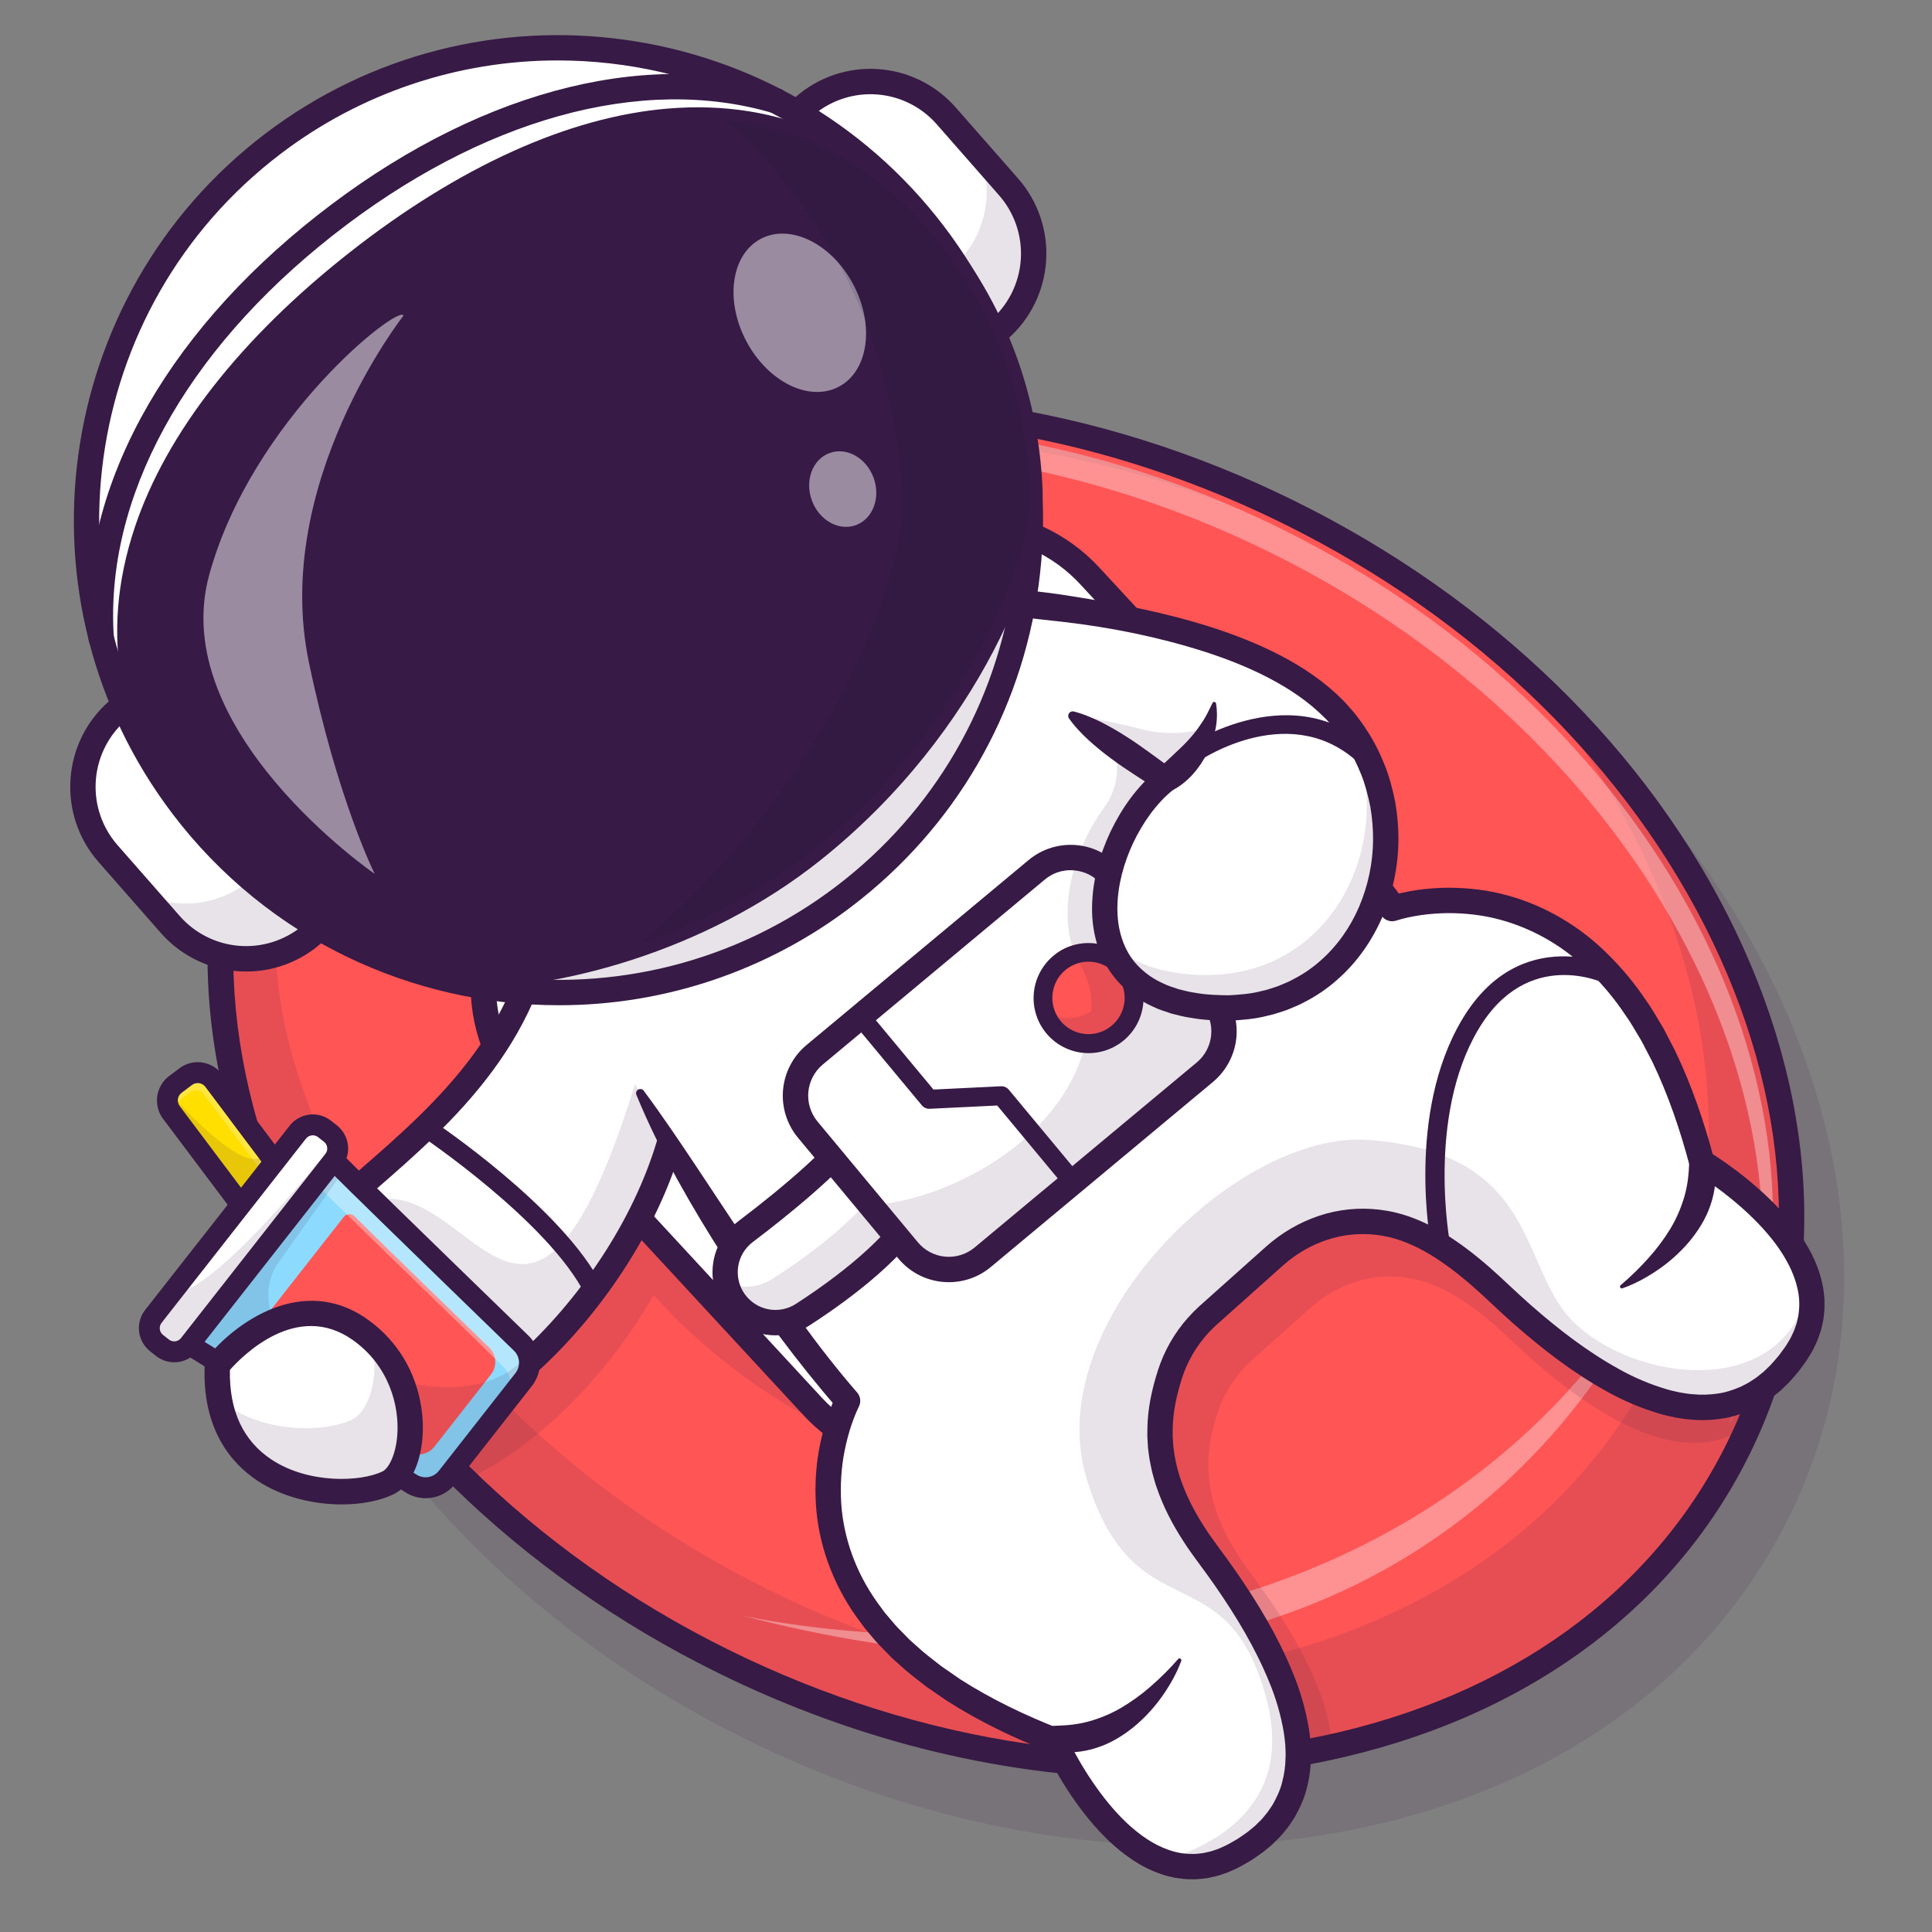 <svg width="120" height="120" viewBox="0 0 120 120" fill="none" xmlns="http://www.w3.org/2000/svg">
<rect x="0" y="0" width="120" height="120" fill="#808080" stroke="none"/>
<g opacity="0.35">
<path opacity="0.35" d="M82.599 34.273C70.183 28.146 56.626 26.183 44.426 28.743C32.109 31.329 22.641 38.207 17.767 48.112C7.761 68.444 20.564 95.318 46.307 108.019C47.488 108.601 48.678 109.146 49.878 109.653C61.29 114.48 73.441 115.866 84.481 113.549C96.798 110.963 106.266 104.085 111.143 94.18C121.145 73.849 108.343 46.975 82.599 34.273Z" fill="#371A45"/>
</g>
<path d="M110.73 81.598C110.3 83.974 109.6 86.292 108.644 88.509C108.436 88.992 108.215 89.471 107.981 89.945C103.202 99.656 93.924 106.02 82.736 108.496C78.694 109.391 74.403 109.777 69.986 109.633C61.808 109.363 53.193 107.269 44.915 103.181C38.77 100.149 33.379 96.301 28.883 91.929C25.378 88.523 22.417 84.797 20.066 80.892C13.104 69.324 11.498 56.177 16.976 45.046C26.675 25.337 54.911 19.409 80.04 31.809C101.752 42.522 114.042 63.406 110.73 81.598Z" fill="#FF5555"/>
<g opacity="0.35">
<path opacity="0.35" d="M94.795 41.858C105.759 54.841 109.454 71.191 102.85 84.612C98.729 92.986 91.261 98.871 82.108 101.92C72.201 105.22 61.438 104.567 51.788 100.58C50.46 100.031 49.139 99.433 47.825 98.786C32.848 91.398 22.355 79.166 18.375 66.317C16.412 59.981 16.653 53.117 19.411 47.087C19.53 46.826 19.654 46.566 19.781 46.307C24.315 37.096 33.18 30.683 44.743 28.257C54.947 26.115 66.166 27.295 76.8 31.563C76.565 31.46 76.332 31.353 76.096 31.253C65.143 26.624 53.505 25.285 42.954 27.5C31.391 29.927 22.526 36.338 17.992 45.55C17.966 45.599 17.942 45.654 17.918 45.706C18.428 43.967 19.086 42.275 19.886 40.649C20.089 40.236 20.304 39.83 20.525 39.428C19.148 41.172 17.959 43.056 16.977 45.049C9.795 59.644 14.793 77.704 28.074 91.128L28.108 91.161C28.455 91.512 28.808 91.859 29.166 92.203L29.187 92.224C29.92 92.926 30.676 93.615 31.456 94.289L31.5 94.327C31.707 94.507 31.912 94.69 32.124 94.863C32.337 95.036 32.542 95.208 32.75 95.377C33.103 95.665 33.461 95.951 33.822 96.233C33.856 96.26 33.889 96.287 33.92 96.313C34.712 96.928 35.523 97.528 36.354 98.111C36.431 98.166 36.509 98.22 36.587 98.273C36.917 98.502 37.248 98.729 37.582 98.952C37.693 99.026 37.804 99.099 37.916 99.175C38.28 99.414 38.647 99.65 39.016 99.883C39.071 99.918 39.125 99.953 39.18 99.988C39.606 100.255 40.037 100.518 40.473 100.776C40.571 100.834 40.67 100.89 40.768 100.947C41.102 101.144 41.438 101.338 41.777 101.528C41.918 101.607 42.06 101.686 42.202 101.764C42.518 101.939 42.835 102.111 43.155 102.281C43.291 102.352 43.425 102.425 43.561 102.496C44.009 102.73 44.461 102.96 44.915 103.185C45.304 103.378 45.694 103.565 46.084 103.748C46.212 103.808 46.34 103.864 46.467 103.923C46.73 104.044 46.992 104.166 47.254 104.283C47.414 104.354 47.574 104.422 47.734 104.491C47.965 104.593 48.197 104.695 48.429 104.793C48.6 104.864 48.77 104.933 48.941 105.003C49.164 105.095 49.384 105.188 49.608 105.276C49.786 105.347 49.964 105.415 50.142 105.484C50.358 105.568 50.572 105.653 50.788 105.734C50.971 105.803 51.156 105.869 51.34 105.936C51.55 106.013 51.76 106.091 51.971 106.166C52.158 106.232 52.345 106.295 52.533 106.359C52.74 106.431 52.947 106.503 53.154 106.572C53.344 106.635 53.534 106.695 53.724 106.756C53.929 106.822 54.134 106.889 54.34 106.953C54.532 107.012 54.724 107.069 54.917 107.127C55.119 107.187 55.322 107.249 55.524 107.307C55.726 107.366 55.918 107.418 56.111 107.472C56.304 107.526 56.51 107.584 56.709 107.637C56.908 107.69 57.103 107.74 57.303 107.791C57.504 107.842 57.697 107.893 57.894 107.939C58.09 107.985 58.293 108.037 58.493 108.082C58.693 108.126 58.883 108.174 59.078 108.218C59.273 108.262 59.481 108.306 59.682 108.35C59.874 108.391 60.066 108.433 60.259 108.472C60.463 108.514 60.667 108.553 60.871 108.593C61.06 108.629 61.249 108.666 61.438 108.701C61.644 108.739 61.849 108.775 62.055 108.81C62.242 108.843 62.429 108.875 62.616 108.906C62.824 108.94 63.032 108.971 63.239 109.004C63.422 109.032 63.605 109.06 63.788 109.086C63.999 109.117 64.21 109.145 64.421 109.172C64.6 109.196 64.779 109.221 64.958 109.241C65.171 109.267 65.384 109.29 65.598 109.315C65.774 109.335 65.95 109.354 66.125 109.372C66.341 109.394 66.556 109.415 66.771 109.433C66.943 109.448 67.116 109.464 67.286 109.478C67.504 109.496 67.721 109.512 67.938 109.527C68.106 109.539 68.275 109.55 68.442 109.56C68.662 109.574 68.881 109.586 69.1 109.596C69.264 109.604 69.429 109.612 69.592 109.618C69.814 109.627 70.036 109.635 70.257 109.641C70.417 109.645 70.576 109.649 70.736 109.652C70.96 109.656 71.184 109.659 71.408 109.661C71.563 109.661 71.718 109.661 71.873 109.661C72.1 109.661 72.328 109.659 72.555 109.656C72.702 109.656 72.85 109.651 73 109.647C73.231 109.643 73.463 109.636 73.693 109.628C73.836 109.623 73.978 109.617 74.121 109.611C74.356 109.601 74.59 109.589 74.823 109.576C74.96 109.568 75.097 109.559 75.234 109.55C75.472 109.535 75.71 109.519 75.947 109.501C76.076 109.491 76.206 109.48 76.337 109.469C76.578 109.448 76.819 109.426 77.061 109.402C77.184 109.389 77.307 109.376 77.431 109.363C77.677 109.336 77.923 109.309 78.165 109.279C78.282 109.264 78.398 109.249 78.513 109.234C78.764 109.201 79.013 109.167 79.261 109.132C79.37 109.116 79.478 109.099 79.585 109.083C79.84 109.044 80.094 109.004 80.347 108.961C80.446 108.945 80.546 108.927 80.646 108.909C80.905 108.864 81.163 108.817 81.421 108.768C81.513 108.751 81.605 108.732 81.696 108.714C81.96 108.661 82.224 108.608 82.487 108.551C82.567 108.534 82.648 108.516 82.729 108.497C83 108.437 83.27 108.376 83.539 108.312L83.749 108.26C84.027 108.192 84.305 108.122 84.581 108.049L84.753 108.002C85.04 107.924 85.326 107.845 85.611 107.763L85.738 107.725C86.033 107.637 86.332 107.548 86.626 107.455L86.708 107.428C87.016 107.329 87.323 107.228 87.629 107.123L87.655 107.114C96.618 104.026 103.922 98.195 107.981 89.948C115.528 74.609 109.626 55.446 94.795 41.858Z" fill="#371A45"/>
</g>
<path d="M71.753 110.461C62.719 110.461 53.358 108.227 44.568 103.891C32.257 97.817 22.53 88.337 17.176 77.199C11.791 65.995 11.469 54.454 16.27 44.699C21.071 34.944 30.407 28.168 42.56 25.617C54.643 23.081 68.078 25.029 80.389 31.103C92.7 37.177 102.427 46.656 107.782 57.795C113.166 68.998 113.488 80.54 108.687 90.294L107.981 89.946L108.687 90.294C103.887 100.046 94.55 106.826 82.397 109.376C78.896 110.104 75.329 110.467 71.753 110.461V110.461ZM53.208 26.109C49.74 26.102 46.281 26.454 42.886 27.159C31.216 29.609 22.266 36.086 17.684 45.395C8.19 64.684 20.565 90.29 45.266 102.477C57.263 108.396 70.335 110.298 82.075 107.834C93.745 105.384 102.695 98.908 107.277 89.598C111.859 80.289 111.535 69.236 106.365 58.478C101.164 47.656 91.692 38.436 79.695 32.517C71.121 28.288 61.998 26.109 53.206 26.109H53.208Z" fill="#371A45"/>
<g opacity="0.6">
<path opacity="0.6" d="M17.363 47.042C21.897 37.831 30.762 31.419 42.325 28.991C52.876 26.775 64.514 28.114 75.467 32.745C76.623 33.234 77.771 33.759 78.911 34.321C102.461 45.94 114.737 69.813 107.354 88.618C116.016 69.602 103.718 44.756 79.54 32.828C78.402 32.266 77.254 31.74 76.097 31.252C65.144 26.622 53.506 25.284 42.955 27.499C31.391 29.925 22.526 36.336 17.992 45.549C17.617 46.312 17.28 47.086 16.973 47.868C17.099 47.592 17.229 47.316 17.363 47.042Z" fill="#FEFEFE"/>
</g>
<g opacity="0.6">
<path opacity="0.6" d="M102.667 79.392C102.667 79.392 90.377 111.903 46.057 100.337C46.057 100.337 84.291 109.194 102.667 79.392Z" fill="#FEFEFE"/>
</g>
<g opacity="0.35">
<path opacity="0.35" d="M105.164 76.007C101.25 61.034 92.394 61.065 89.165 61.619C86.361 55.931 81.442 50.706 74.927 47.04L66.851 38.312C63.388 34.569 57.55 34.342 53.809 37.81L47.554 43.606C42.069 45.443 37.593 48.975 35.123 53.999C34.678 54.904 34.304 55.843 34.007 56.806C34.007 56.809 34.007 56.812 34.007 56.815C32.877 58.887 32.58 61.313 33.175 63.597V63.601C33.219 64.553 33.325 65.501 33.491 66.439C30.123 73.081 23.558 76.962 20.068 80.891C22.42 84.796 25.381 88.522 28.886 91.928C33.17 90.018 37.646 85.589 40.603 80.43C41.136 81.029 41.696 81.614 42.283 82.184C44.989 84.812 48.228 87.125 51.925 88.947C53.581 89.766 55.293 90.467 57.048 91.043C56.07 94.635 55.616 102.844 69.199 108.122C69.436 108.639 69.698 109.143 69.986 109.633C74.403 109.781 78.693 109.391 82.736 108.496C82.54 104.806 79.85 100.61 77.687 97.731C76.109 95.631 75.336 93.783 75.121 92.036C74.936 90.539 75.165 89.116 75.649 87.676C76.066 86.443 76.796 85.34 77.768 84.475L81.432 81.204C82.841 79.947 84.672 79.224 86.561 79.283C87.758 79.325 88.907 79.657 90.135 80.345C91.282 80.989 92.5 81.945 93.887 83.263C97.671 86.858 104.086 91.882 108.645 88.505L110.73 81.594C109.223 78.389 105.164 76.007 105.164 76.007Z" fill="#371A45"/>
</g>
<path d="M84.862 69.423L64.927 87.904C60.78 91.746 54.305 91.5 50.464 87.347L32.743 68.184C28.903 64.032 29.152 57.549 33.3 53.703L53.235 35.222C57.382 31.377 63.857 31.627 67.698 35.779L85.419 54.942C89.258 59.097 89.009 65.578 84.862 69.423Z" fill="white"/>
<path d="M57.977 91.414C56.458 91.417 54.955 91.105 53.562 90.497C52.17 89.889 50.918 88.999 49.887 87.882L32.166 68.719C31.182 67.656 30.418 66.409 29.916 65.05C29.414 63.691 29.184 62.246 29.24 60.798C29.295 59.35 29.635 57.928 30.24 56.611C30.845 55.295 31.703 54.111 32.765 53.126L52.7 34.644C53.762 33.66 55.007 32.894 56.365 32.392C57.722 31.889 59.165 31.659 60.611 31.714C62.057 31.77 63.479 32.111 64.793 32.716C66.108 33.322 67.291 34.181 68.274 35.244L85.995 54.407C90.124 58.872 89.855 65.867 85.396 70L65.459 88.482C63.425 90.371 60.752 91.419 57.977 91.414V91.414ZM60.179 33.282C57.801 33.278 55.51 34.178 53.77 35.8L33.834 54.282C32.924 55.126 32.188 56.141 31.67 57.269C31.151 58.398 30.86 59.617 30.812 60.858C30.764 62.1 30.961 63.338 31.392 64.503C31.822 65.668 32.478 66.737 33.321 67.648L51.042 86.811C54.58 90.638 60.569 90.869 64.391 87.325L84.327 68.844C88.148 65.3 88.379 59.304 84.84 55.478L67.119 36.315C66.278 35.4 65.265 34.662 64.138 34.143C63.01 33.623 61.791 33.333 60.551 33.288C60.426 33.285 60.303 33.282 60.179 33.282Z" fill="#371A45"/>
<path d="M33.982 55.318C32.886 72.091 12.513 75.367 16.768 84.818C22.554 97.667 41.483 80.772 42.379 66.657" fill="white"/>
<g opacity="0.35">
<path opacity="0.35" d="M42.379 66.656C41.497 80.552 23.145 97.14 17.051 85.4C19.437 87.39 19.006 76.69 22.226 74.954C29.282 71.146 32.887 91.109 40.395 64.101L33.977 55.429C33.981 55.391 33.983 55.356 33.985 55.318L42.379 66.656Z" fill="#371A45"/>
</g>
<path d="M23.101 90.173C20 90.173 17.532 88.43 16.052 85.142C13.781 80.1 17.686 76.709 22.206 72.779C27.099 68.528 32.645 63.711 33.197 55.265C33.203 55.161 33.229 55.059 33.275 54.965C33.32 54.872 33.383 54.788 33.461 54.719C33.539 54.65 33.63 54.597 33.728 54.563C33.827 54.529 33.931 54.515 34.035 54.522C34.138 54.529 34.24 54.556 34.333 54.603C34.426 54.649 34.509 54.713 34.578 54.792C34.646 54.87 34.698 54.962 34.73 55.061C34.763 55.16 34.776 55.264 34.768 55.368C34.174 64.472 28.11 69.739 23.238 73.972C18.422 78.155 15.781 80.706 17.486 84.494C18.935 87.711 21.284 89.048 24.466 88.468C27.943 87.834 32.069 84.913 35.502 80.652C39.09 76.201 41.31 71.081 41.594 66.607C41.611 66.402 41.708 66.211 41.864 66.077C42.02 65.942 42.222 65.874 42.427 65.887C42.633 65.9 42.825 65.993 42.963 66.146C43.1 66.299 43.173 66.5 43.164 66.706C42.861 71.498 40.515 76.941 36.727 81.641C33.063 86.186 28.585 89.318 24.748 90.017C24.205 90.119 23.654 90.171 23.101 90.173V90.173Z" fill="#371A45"/>
<path d="M23.481 82.768L22.841 83.25C22.715 83.345 22.555 83.386 22.399 83.363C22.242 83.341 22.101 83.258 22.005 83.131L11.163 68.711C11.068 68.584 11.028 68.425 11.05 68.268C11.072 68.111 11.155 67.969 11.282 67.874L11.921 67.392C12.048 67.297 12.207 67.256 12.364 67.278C12.521 67.3 12.662 67.383 12.758 67.51L23.598 81.929C23.694 82.056 23.735 82.216 23.713 82.373C23.691 82.53 23.608 82.672 23.481 82.768V82.768Z" fill="#FFDF00"/>
<path d="M12.28 67.269C12.373 67.269 12.464 67.29 12.547 67.332C12.63 67.373 12.703 67.434 12.758 67.508L23.597 81.929C23.692 82.056 23.733 82.215 23.711 82.372C23.689 82.529 23.605 82.671 23.479 82.766L22.839 83.248C22.712 83.343 22.553 83.383 22.397 83.361C22.24 83.339 22.099 83.255 22.003 83.129L11.163 68.711C11.068 68.584 11.027 68.424 11.049 68.268C11.072 68.111 11.155 67.969 11.281 67.874L11.921 67.392C12.024 67.313 12.15 67.271 12.28 67.271L12.28 67.269ZM12.28 65.974C11.869 65.973 11.469 66.107 11.142 66.356L10.502 66.837C10.101 67.14 9.837 67.59 9.767 68.087C9.697 68.585 9.826 69.09 10.128 69.492L20.968 83.913C21.145 84.148 21.374 84.338 21.636 84.469C21.899 84.6 22.188 84.669 22.482 84.669C22.892 84.67 23.292 84.537 23.62 84.289L24.259 83.806C24.661 83.504 24.926 83.054 24.996 82.556C25.066 82.058 24.936 81.553 24.634 81.151L13.793 66.728C13.616 66.494 13.388 66.303 13.125 66.172C12.863 66.041 12.573 65.972 12.28 65.972L12.28 65.974Z" fill="#371A45"/>
<g opacity="0.5">
<path opacity="0.5" d="M23.496 82.384L12.656 67.962C12.561 67.835 12.418 67.752 12.261 67.73C12.104 67.707 11.944 67.749 11.817 67.844L11.178 68.326C11.13 68.362 11.088 68.406 11.054 68.455C11.034 68.346 11.044 68.233 11.084 68.13C11.124 68.027 11.192 67.937 11.281 67.87L11.92 67.388C12.047 67.293 12.206 67.252 12.363 67.274C12.52 67.296 12.661 67.38 12.757 67.506L23.598 81.929C23.674 82.031 23.716 82.155 23.717 82.282C23.718 82.41 23.678 82.534 23.603 82.637C23.588 82.546 23.551 82.459 23.496 82.384V82.384Z" fill="white"/>
</g>
<path d="M15.537 77.741L15.503 77.715L15.763 77.419L15.989 77.096L16.023 77.122L20.582 71.912C20.699 72.095 29.28 80.425 32.373 83.425C32.673 83.717 32.856 84.11 32.884 84.529C32.912 84.947 32.785 85.361 32.526 85.691L27.769 91.759C27.511 92.089 27.139 92.311 26.727 92.383C26.314 92.454 25.889 92.371 25.535 92.147C21.89 89.852 11.77 83.485 11.565 83.415L15.537 77.741Z" fill="#8CDBFF"/>
<path d="M15.427 83.944C17.076 84.954 22.993 88.677 25.326 90.146C25.588 90.311 25.902 90.373 26.207 90.32C26.512 90.267 26.787 90.102 26.978 89.859L30.495 85.372C30.686 85.128 30.781 84.822 30.76 84.513C30.739 84.204 30.604 83.913 30.382 83.698C28.403 81.777 23.385 76.906 22.014 75.542C21.97 75.498 21.916 75.463 21.858 75.441C21.799 75.419 21.736 75.409 21.674 75.413C21.611 75.417 21.55 75.434 21.494 75.464C21.439 75.493 21.39 75.534 21.352 75.584L15.309 83.29C15.271 83.34 15.242 83.397 15.227 83.457C15.212 83.518 15.21 83.582 15.221 83.644C15.232 83.706 15.256 83.764 15.292 83.816C15.327 83.868 15.373 83.912 15.427 83.944V83.944Z" fill="#FF5555"/>
<g opacity="0.6">
<path opacity="0.6" d="M31.384 87.122C31.643 86.792 31.771 86.378 31.742 85.96C31.714 85.541 31.532 85.148 31.231 84.856C28.138 81.856 19.558 73.525 19.441 73.342L15.309 78.062L15.534 77.739L15.501 77.713L15.761 77.417L15.987 77.094L16.02 77.12L20.58 71.909C20.697 72.093 29.278 80.423 32.37 83.423C32.671 83.715 32.853 84.108 32.882 84.527C32.91 84.945 32.782 85.359 32.524 85.689L27.767 91.757C27.735 91.796 27.698 91.829 27.664 91.865L31.384 87.122Z" fill="#FEFEFE"/>
</g>
<path d="M26.437 93.057C25.995 93.057 25.563 92.931 25.189 92.695C16.903 87.477 11.719 84.235 11.291 84.002C11.205 83.962 11.129 83.904 11.068 83.831C11.007 83.758 10.963 83.674 10.938 83.582C10.914 83.49 10.909 83.394 10.926 83.301C10.942 83.207 10.979 83.119 11.033 83.041L14.874 77.556C14.899 77.457 14.948 77.365 15.015 77.288L15.252 77.017L15.458 76.722C15.517 76.638 15.595 76.569 15.685 76.521L20.094 71.483C20.157 71.411 20.234 71.354 20.321 71.316C20.407 71.278 20.502 71.259 20.596 71.261C20.691 71.263 20.784 71.287 20.869 71.329C20.954 71.371 21.029 71.431 21.088 71.505C21.414 71.864 25.897 76.24 32.822 82.958C33.239 83.361 33.492 83.904 33.531 84.483C33.57 85.061 33.393 85.634 33.035 86.089L28.278 92.157C28.059 92.437 27.78 92.664 27.461 92.82C27.142 92.975 26.792 93.056 26.437 93.057V93.057ZM12.494 83.215C13.674 83.933 16.887 85.935 25.879 91.597C26.098 91.735 26.36 91.786 26.614 91.742C26.868 91.698 27.097 91.56 27.257 91.357L32.013 85.29C32.174 85.086 32.253 84.83 32.235 84.572C32.218 84.313 32.105 84.071 31.919 83.891C24.289 76.489 21.585 73.84 20.608 72.863L16.507 77.549C16.47 77.591 16.429 77.628 16.383 77.659L16.29 77.791C16.277 77.81 16.262 77.828 16.247 77.846L16.141 77.967C16.122 78.019 16.096 78.069 16.064 78.115L12.494 83.215Z" fill="#371A45"/>
<path d="M11.751 83.512L20.722 72.07C20.818 71.948 20.889 71.808 20.931 71.658C20.973 71.508 20.985 71.351 20.967 71.197C20.948 71.042 20.899 70.893 20.823 70.757C20.747 70.622 20.644 70.503 20.522 70.407L20.157 70.12C20.035 70.024 19.895 69.953 19.745 69.911C19.596 69.869 19.439 69.856 19.285 69.875C19.131 69.894 18.982 69.943 18.846 70.019C18.711 70.095 18.592 70.198 18.496 70.32L9.528 81.763C9.432 81.885 9.361 82.025 9.319 82.175C9.277 82.325 9.265 82.481 9.284 82.636C9.302 82.79 9.351 82.939 9.428 83.075C9.504 83.21 9.606 83.329 9.729 83.425L10.094 83.712C10.216 83.808 10.355 83.879 10.505 83.921C10.654 83.963 10.81 83.975 10.964 83.956C11.118 83.937 11.267 83.888 11.402 83.812C11.537 83.736 11.656 83.634 11.751 83.512V83.512Z" fill="white"/>
<path d="M10.818 84.613C10.409 84.613 10.012 84.474 9.691 84.219L9.326 83.933C8.945 83.632 8.698 83.193 8.64 82.71C8.582 82.228 8.717 81.742 9.017 81.36L17.99 69.92C18.138 69.73 18.322 69.572 18.532 69.454C18.741 69.336 18.972 69.26 19.21 69.231C19.449 69.203 19.691 69.221 19.922 69.286C20.154 69.351 20.37 69.461 20.559 69.61L20.924 69.897C21.306 70.197 21.553 70.637 21.611 71.119C21.669 71.602 21.534 72.087 21.234 72.47L12.261 83.912C12.113 84.102 11.929 84.261 11.72 84.379C11.51 84.498 11.279 84.573 11.04 84.602C10.966 84.61 10.892 84.614 10.818 84.613V84.613ZM19.427 70.516C19.345 70.516 19.265 70.534 19.192 70.57C19.119 70.605 19.055 70.657 19.005 70.721L10.036 82.163C9.992 82.218 9.96 82.282 9.941 82.349C9.922 82.417 9.917 82.488 9.925 82.558C9.934 82.628 9.956 82.695 9.99 82.757C10.025 82.818 10.071 82.872 10.126 82.915L10.491 83.202C10.603 83.289 10.745 83.329 10.885 83.312C11.026 83.295 11.154 83.223 11.242 83.111V83.111L20.213 71.669C20.3 71.557 20.34 71.415 20.323 71.274C20.306 71.133 20.234 71.005 20.122 70.917L19.757 70.63C19.663 70.556 19.547 70.516 19.427 70.516H19.427Z" fill="#371A45"/>
<g opacity="0.35">
<path opacity="0.35" d="M10.803 80.305C10.803 80.305 12.613 81.069 20.617 71.139L20.719 71.986L11.545 83.686L10.678 83.987L9.282 82.945C9.282 82.945 8.847 82.383 9.06 82.112C9.273 81.841 10.803 80.305 10.803 80.305Z" fill="#371A45"/>
</g>
<g opacity="0.35">
<path opacity="0.35" d="M21.305 72.776L17.318 78.391C16.053 80.173 16.695 82.672 18.668 83.607C22.818 85.574 29.423 87.839 32.627 84.303L32.62 85.436L27.189 92.364L25.802 92.256L11.752 83.512L20.748 72.229L21.305 72.776Z" fill="#371A45"/>
</g>
<g opacity="0.35">
<path opacity="0.35" d="M11.053 68.455C11.053 68.455 15.275 73.108 16.345 71.743L16.865 72.152C16.865 72.152 14.839 74.915 14.82 74.76C14.802 74.605 10.844 68.722 10.844 68.722L11.053 68.455Z" fill="#371A45"/>
</g>
<path d="M13.501 84.789C13.501 84.789 17.839 79.401 22.352 82.578C26.523 85.514 25.891 91.234 24.101 92.103C21.369 93.43 13.146 92.836 13.501 84.789Z" fill="white"/>
<g opacity="0.35">
<path opacity="0.35" d="M23.165 83.489C23.526 85.674 22.888 87.676 21.886 88.162C20.139 89.011 16.147 89.069 13.588 86.897C14.489 93.162 21.597 93.564 24.1 92.349C25.762 91.541 26.424 86.549 23.165 83.489Z" fill="#371A45"/>
</g>
<path d="M21.224 93.442C19.49 93.442 17.56 93.001 16.01 91.982C14.407 90.927 12.534 88.816 12.714 84.753C12.722 84.585 12.783 84.424 12.888 84.293C14.548 82.231 18.756 79.083 22.803 81.933C25.617 83.913 26.424 87.033 26.242 89.291C26.103 91.015 25.431 92.332 24.444 92.811C23.615 93.215 22.47 93.442 21.224 93.442ZM14.279 85.089C14.23 87.622 15.102 89.497 16.877 90.665C19.167 92.173 22.399 92.053 23.757 91.393C24.139 91.209 24.576 90.383 24.674 89.165C24.822 87.34 24.17 84.821 21.899 83.222C18.44 80.787 15.064 84.203 14.279 85.089V85.089Z" fill="#371A45"/>
<path d="M111.562 84.058C106.519 91.517 97.905 84.884 93.094 80.311C89.886 77.263 87.49 75.95 84.904 75.863C82.789 75.794 80.745 76.602 79.168 78.008L75.074 81.663C73.987 82.629 73.17 83.862 72.703 85.241C71.532 88.726 71.705 92.122 74.983 96.482C78.972 101.79 84.57 111.114 76.595 115.281C74.991 116.119 73.496 116.095 72.162 115.587C68.12 114.054 65.491 108.1 65.491 108.1C45.594 100.367 52.642 87.012 52.642 87.012C42.318 75.11 32.731 54.307 32.731 54.307L56.058 33.477C56.058 33.477 59.201 35.278 63.653 38.182C69.45 41.957 77.463 47.599 83.661 53.567C84.648 54.514 85.589 55.474 86.465 56.433C86.465 56.433 100.297 51.522 105.699 72.194C105.699 72.194 111.446 75.567 112.406 79.837C112.711 81.18 112.536 82.614 111.562 84.058Z" fill="white"/>
<g opacity="0.35">
<path opacity="0.35" d="M111.562 84.059C106.519 91.518 97.905 84.884 93.094 80.311C89.886 77.264 87.49 75.95 84.904 75.863C82.789 75.794 80.745 76.602 79.169 78.008L75.074 81.663C73.987 82.629 73.17 83.862 72.703 85.241C71.532 88.726 71.705 92.122 74.983 96.482C78.972 101.79 84.57 111.115 76.595 115.281C74.991 116.119 73.496 116.095 72.162 115.587C75.044 114.777 80.493 112.312 78.647 105.46C76.174 96.278 70.468 101.548 67.498 91.866C64.529 82.185 76.875 70.208 84.981 70.803C95.516 71.576 94.375 78.594 97.582 81.951C101.289 85.828 110.834 87.177 112.407 79.839C112.712 81.18 112.536 82.615 111.562 84.059Z" fill="#371A45"/>
</g>
<path d="M56.189 33.246C59.091 34.614 61.86 36.211 64.578 37.897C67.288 39.592 69.938 41.383 72.526 43.272C75.103 45.172 77.629 47.146 80.065 49.236C82.493 51.337 84.844 53.535 87.045 55.902L86.201 55.691C86.386 55.629 86.526 55.59 86.684 55.548C86.842 55.507 86.99 55.473 87.143 55.439C87.449 55.372 87.755 55.32 88.061 55.275C88.674 55.19 89.292 55.145 89.911 55.138C91.146 55.138 92.388 55.275 93.585 55.603C95.982 56.248 98.186 57.568 99.908 59.311C100.775 60.169 101.554 61.112 102.232 62.126C102.589 62.619 102.883 63.147 103.196 63.664C103.358 63.92 103.483 64.193 103.626 64.458L104.041 65.26C105.082 67.427 105.854 69.698 106.463 71.995L106.1 71.515C106.641 71.843 107.117 72.172 107.605 72.528C108.092 72.884 108.555 73.254 109.009 73.646C109.918 74.429 110.771 75.294 111.515 76.276C112.245 77.261 112.885 78.381 113.171 79.668C113.202 79.83 113.246 79.988 113.263 80.153L113.317 80.647C113.325 80.981 113.337 81.316 113.289 81.649C113.277 81.816 113.252 81.982 113.214 82.145C113.177 82.307 113.147 82.473 113.101 82.633C112.995 82.948 112.895 83.267 112.743 83.558C112.614 83.864 112.435 84.133 112.268 84.411C112.094 84.679 111.903 84.918 111.72 85.172C111.519 85.413 111.315 85.652 111.1 85.884L110.756 86.215L110.584 86.38L110.397 86.531L110.02 86.831C109.891 86.927 109.751 87.01 109.616 87.1C109.352 87.286 109.052 87.419 108.764 87.57C108.166 87.824 107.54 88.037 106.895 88.119C106.26 88.215 105.617 88.231 104.979 88.168C104.661 88.15 104.354 88.088 104.044 88.04C103.741 87.973 103.434 87.912 103.138 87.824C101.969 87.484 100.843 87.011 99.782 86.414C97.68 85.251 95.806 83.795 94.04 82.246C93.601 81.856 93.166 81.463 92.74 81.059C92.315 80.656 91.91 80.281 91.483 79.907C90.637 79.165 89.752 78.482 88.821 77.916C87.887 77.362 86.905 76.931 85.88 76.758C84.852 76.576 83.796 76.624 82.789 76.899C81.776 77.182 80.831 77.668 80.011 78.328C79.908 78.409 79.811 78.498 79.71 78.582L79.387 78.868L78.742 79.447L77.447 80.603L76.154 81.758L75.516 82.329C74.545 83.22 73.821 84.348 73.415 85.602C73.081 86.647 72.848 87.711 72.838 88.775L72.835 89.174L72.859 89.571C72.864 89.837 72.92 90.098 72.947 90.362C72.996 90.623 73.046 90.885 73.112 91.144C73.189 91.4 73.245 91.662 73.344 91.914C73.693 92.932 74.201 93.909 74.802 94.839C74.95 95.073 75.102 95.305 75.269 95.528C75.436 95.752 75.586 95.977 75.767 96.218C76.119 96.687 76.46 97.166 76.796 97.646C78.132 99.58 79.362 101.612 80.274 103.837C80.745 104.96 81.086 106.133 81.291 107.334C81.344 107.638 81.37 107.95 81.401 108.26C81.414 108.574 81.44 108.886 81.422 109.205C81.412 109.847 81.323 110.485 81.157 111.105C81.002 111.736 80.72 112.334 80.399 112.9C80.217 113.169 80.051 113.452 79.836 113.694C79.731 113.818 79.633 113.948 79.523 114.065L79.182 114.406L79.011 114.574L78.828 114.727L78.46 115.03C78.206 115.217 77.945 115.393 77.683 115.566C77.411 115.718 77.152 115.881 76.866 116.024C76.571 116.158 76.283 116.305 75.965 116.399C75.659 116.517 75.331 116.58 75.006 116.649C74.843 116.677 74.674 116.688 74.509 116.707C74.343 116.726 74.175 116.732 74.008 116.725C73.672 116.734 73.341 116.684 73.012 116.638L72.527 116.529C72.365 116.492 72.213 116.43 72.056 116.381C70.812 115.948 69.775 115.185 68.879 114.346C67.989 113.494 67.229 112.547 66.556 111.554C66.218 111.058 65.902 110.549 65.606 110.027C65.311 109.502 65.036 108.99 64.773 108.414L65.208 108.83C62.994 107.962 60.83 106.931 58.803 105.633L58.058 105.121C57.812 104.948 57.557 104.787 57.321 104.594C56.844 104.221 56.36 103.858 55.916 103.441C55.693 103.234 55.453 103.047 55.245 102.822L54.606 102.168C54.394 101.949 54.204 101.706 54.003 101.475C53.905 101.358 53.803 101.243 53.708 101.124L53.435 100.752C51.949 98.795 50.966 96.403 50.717 93.926C50.598 92.691 50.639 91.445 50.84 90.22C50.944 89.61 51.085 89.007 51.262 88.414C51.352 88.118 51.45 87.823 51.562 87.531C51.617 87.383 51.675 87.24 51.738 87.094C51.801 86.948 51.862 86.812 51.949 86.639L52.05 87.526C50.776 86.048 49.557 84.531 48.397 82.974C47.223 81.426 46.114 79.833 45.047 78.216C43.991 76.591 42.995 74.931 42.058 73.236C41.13 71.537 40.265 69.804 39.528 68.006C39.503 67.946 39.501 67.879 39.522 67.818C39.543 67.757 39.586 67.706 39.642 67.674C39.699 67.642 39.765 67.632 39.828 67.646C39.891 67.659 39.947 67.696 39.985 67.748C41.139 69.304 42.212 70.9 43.277 72.496L46.453 77.286C47.507 78.882 48.591 80.456 49.703 82.007C50.826 83.549 51.993 85.061 53.239 86.492C53.341 86.61 53.406 86.755 53.426 86.91C53.445 87.064 53.419 87.221 53.349 87.361L53.341 87.377C53.297 87.466 53.235 87.599 53.184 87.718C53.133 87.838 53.081 87.967 53.033 88.095C52.934 88.349 52.849 88.61 52.768 88.873C52.611 89.401 52.486 89.938 52.392 90.481C52.215 91.567 52.178 92.672 52.282 93.768C52.506 95.951 53.359 98.049 54.699 99.814L54.944 100.15C55.032 100.258 55.124 100.362 55.214 100.468C55.397 100.677 55.567 100.898 55.761 101.098L56.347 101.696C56.536 101.903 56.761 102.075 56.965 102.266C57.373 102.651 57.826 102.988 58.269 103.336C58.486 103.516 58.727 103.667 58.958 103.829L59.655 104.312C61.567 105.535 63.64 106.528 65.776 107.365C65.967 107.44 66.122 107.586 66.207 107.772L66.211 107.782C66.429 108.258 66.699 108.77 66.972 109.25C67.245 109.731 67.543 110.21 67.857 110.67C68.481 111.592 69.18 112.456 69.961 113.204C70.748 113.943 71.624 114.569 72.572 114.894C73.035 115.065 73.524 115.151 74.017 115.15C74.139 115.157 74.26 115.153 74.381 115.137C74.502 115.122 74.624 115.117 74.744 115.096C74.984 115.041 75.226 115.001 75.46 114.908C75.7 114.841 75.926 114.72 76.157 114.617C76.389 114.502 76.62 114.356 76.853 114.228C77.072 114.081 77.292 113.933 77.503 113.779L77.804 113.531L77.955 113.406L78.092 113.27L78.365 112.999C78.453 112.906 78.528 112.802 78.611 112.703C78.783 112.514 78.906 112.292 79.051 112.085C79.297 111.646 79.518 111.19 79.637 110.693C79.771 110.195 79.842 109.682 79.848 109.166C79.865 108.906 79.84 108.64 79.832 108.378C79.804 108.113 79.782 107.848 79.736 107.582C79.55 106.499 79.242 105.442 78.816 104.429C77.972 102.367 76.796 100.413 75.504 98.544C75.178 98.078 74.847 97.614 74.505 97.157C74.337 96.936 74.161 96.68 73.985 96.44C73.81 96.2 73.641 95.948 73.48 95.693C72.826 94.682 72.256 93.594 71.856 92.422C71.745 92.134 71.675 91.829 71.589 91.531C71.51 91.23 71.455 90.921 71.396 90.615C71.361 90.304 71.297 89.996 71.29 89.682L71.263 89.213L71.267 88.744C71.28 87.489 71.551 86.266 71.922 85.112C72.309 83.903 72.946 82.789 73.791 81.842C74 81.606 74.222 81.381 74.454 81.168L75.109 80.581L76.403 79.425L77.696 78.27L78.343 77.693L78.668 77.403C78.789 77.302 78.906 77.196 79.03 77.099C80.017 76.304 81.157 75.718 82.378 75.378C83.609 75.043 84.9 74.984 86.157 75.206C87.417 75.419 88.585 75.94 89.634 76.564C90.679 77.2 91.63 77.939 92.522 78.72C92.964 79.108 93.407 79.519 93.822 79.911C94.237 80.303 94.659 80.685 95.084 81.063C96.791 82.561 98.596 83.954 100.544 85.029C101.5 85.568 102.513 85.995 103.566 86.303C103.824 86.38 104.086 86.431 104.345 86.489C104.606 86.527 104.867 86.582 105.127 86.596C105.639 86.648 106.157 86.636 106.667 86.56C107.173 86.498 107.651 86.328 108.115 86.135C108.337 86.015 108.57 85.918 108.778 85.768C108.884 85.697 108.995 85.634 109.097 85.558L109.398 85.317L109.548 85.196L109.689 85.06L109.97 84.789C110.147 84.597 110.319 84.395 110.489 84.193C110.642 83.977 110.814 83.763 110.955 83.546C111.083 83.328 111.229 83.116 111.322 82.886C111.441 82.663 111.509 82.427 111.591 82.196C111.626 82.079 111.644 81.958 111.673 81.839C111.702 81.721 111.721 81.6 111.728 81.479C111.785 80.989 111.755 80.492 111.639 80.013C111.423 79.031 110.901 78.087 110.261 77.222C109.607 76.359 108.83 75.566 107.987 74.841C107.566 74.478 107.13 74.13 106.679 73.799C106.233 73.473 105.756 73.146 105.308 72.875L105.301 72.871C105.125 72.764 104.998 72.594 104.945 72.395C104.355 70.174 103.614 67.998 102.63 65.949L102.237 65.194C102.102 64.945 101.985 64.686 101.833 64.448C101.54 63.965 101.265 63.47 100.935 63.016C100.314 62.085 99.601 61.22 98.806 60.434C97.244 58.853 95.297 57.698 93.182 57.126C92.125 56.836 91.025 56.714 89.927 56.715C89.378 56.721 88.83 56.761 88.286 56.836C88.015 56.876 87.745 56.922 87.48 56.979C87.348 57.009 87.216 57.039 87.086 57.073C86.957 57.108 86.821 57.147 86.729 57.177L86.716 57.181C86.572 57.229 86.417 57.233 86.27 57.196C86.123 57.157 85.989 57.078 85.886 56.967C83.747 54.664 81.421 52.526 79.016 50.477C77.792 49.475 76.577 48.465 75.315 47.507C74.079 46.522 72.797 45.587 71.527 44.639C68.973 42.764 66.374 40.945 63.763 39.143C61.151 37.34 58.53 35.541 55.929 33.702L55.925 33.699C55.872 33.661 55.835 33.604 55.821 33.54C55.808 33.476 55.819 33.409 55.852 33.352C55.885 33.296 55.938 33.253 56 33.234C56.062 33.214 56.13 33.218 56.19 33.246L56.189 33.246Z" fill="#371A45"/>
<path d="M57.163 74.876C55.756 77.503 52.324 80.057 49.86 81.651C49.509 81.877 49.117 82.031 48.706 82.103C48.294 82.175 47.873 82.165 47.466 82.071C47.059 81.977 46.675 81.803 46.336 81.559C45.998 81.314 45.711 81.004 45.494 80.647V80.647C45.091 79.985 44.947 79.196 45.092 78.434C45.236 77.671 45.658 76.99 46.276 76.522C48.451 74.876 51.63 72.306 53.251 70.208" fill="white"/>
<g opacity="0.35">
<path opacity="0.35" d="M57.164 74.874C55.757 77.503 52.323 80.056 49.861 81.651C49.436 81.924 48.951 82.09 48.447 82.135C47.943 82.18 47.437 82.102 46.969 81.908C46.502 81.714 46.089 81.41 45.765 81.022C45.441 80.633 45.216 80.172 45.108 79.677C45.576 79.873 46.084 79.952 46.589 79.906C47.094 79.861 47.58 79.693 48.006 79.418C50.465 77.828 53.892 75.28 55.303 72.655L57.164 74.874Z" fill="#371A45"/>
</g>
<path d="M48.176 82.94C47.879 82.941 47.583 82.907 47.294 82.842C46.568 82.675 45.905 82.304 45.382 81.773C44.859 81.243 44.498 80.573 44.342 79.845C44.185 79.116 44.239 78.357 44.498 77.658C44.756 76.959 45.208 76.348 45.801 75.897C49.002 73.476 51.426 71.286 52.629 69.73C52.88 69.405 53.64 68.764 55.277 69.829C56.913 70.893 58.873 73.356 57.856 75.254C56.387 77.998 52.929 80.61 50.287 82.319C49.658 82.726 48.925 82.942 48.176 82.94ZM53.768 70.824C52.096 72.928 49.042 75.416 46.751 77.15C46.268 77.516 45.945 78.055 45.851 78.654C45.757 79.254 45.898 79.866 46.245 80.363C46.593 80.86 47.119 81.203 47.713 81.319C48.308 81.436 48.924 81.317 49.433 80.988C52.948 78.715 55.447 76.412 56.468 74.503C56.747 73.981 56.311 73.184 56.111 72.865C55.366 71.679 54.204 70.923 53.768 70.824V70.824Z" fill="#371A45"/>
<path d="M73.388 61.36C76.224 60.452 79.357 57.538 81.37 55.4C81.657 55.096 81.88 54.737 82.025 54.345C82.171 53.953 82.237 53.536 82.219 53.118C82.201 52.701 82.1 52.291 81.921 51.913C81.743 51.535 81.49 51.197 81.178 50.918V50.918C80.602 50.4 79.853 50.115 79.078 50.118C78.303 50.122 77.557 50.413 76.985 50.937C74.974 52.779 71.869 55.44 69.516 56.656" fill="white"/>
<g opacity="0.35">
<path opacity="0.35" d="M81.371 55.403C79.357 57.537 76.225 60.453 73.387 61.36L71.528 59.104C74.361 58.192 77.489 55.282 79.497 53.149C79.844 52.783 80.097 52.337 80.234 51.851C80.37 51.364 80.387 50.852 80.281 50.358C80.751 50.551 81.166 50.855 81.492 51.245C81.818 51.634 82.044 52.097 82.151 52.594C82.259 53.09 82.244 53.606 82.108 54.095C81.972 54.584 81.719 55.033 81.371 55.403V55.403Z" fill="#371A45"/>
</g>
<path d="M72.914 62.222C71.117 62.222 69.43 60.183 68.768 58.584C68.023 56.779 68.791 56.147 69.156 55.959C70.901 55.058 73.493 53.069 76.454 50.359C77.202 49.671 78.187 49.3 79.202 49.325C80.218 49.351 81.183 49.77 81.896 50.495C82.608 51.22 83.011 52.194 83.02 53.211C83.028 54.227 82.642 55.208 81.942 55.945C79.784 58.235 76.588 61.166 73.629 62.112C73.398 62.186 73.157 62.223 72.914 62.222V62.222ZM70.027 57.281C70.044 57.728 70.576 59.009 71.606 59.96C71.882 60.215 72.585 60.788 73.148 60.609C75.209 59.95 77.926 57.909 80.798 54.862C81.213 54.42 81.44 53.835 81.434 53.23C81.427 52.623 81.186 52.044 80.762 51.612C80.337 51.18 79.762 50.929 79.157 50.913C78.552 50.896 77.964 51.114 77.517 51.522C75.396 53.463 72.395 56.017 70.027 57.281V57.281Z" fill="#371A45"/>
<path d="M69.03 54.445L75.268 61.951C75.823 62.624 76.09 63.489 76.01 64.359C75.931 65.228 75.511 66.03 74.842 66.591L61.036 78.092C60.364 78.647 59.499 78.914 58.632 78.834C57.764 78.754 56.963 78.334 56.404 77.665L50.167 70.159C49.611 69.487 49.343 68.621 49.423 67.752C49.502 66.884 49.923 66.082 50.591 65.522L64.398 54.021C65.069 53.464 65.933 53.195 66.802 53.275C67.67 53.354 68.471 53.775 69.03 54.445V54.445Z" fill="white"/>
<path d="M58.935 79.639C58.337 79.64 57.745 79.509 57.203 79.255C56.661 79.001 56.182 78.631 55.799 78.17L49.561 70.663C48.871 69.83 48.539 68.757 48.638 67.68C48.737 66.603 49.258 65.609 50.087 64.915L63.895 53.414C64.727 52.724 65.797 52.393 66.873 52.492C67.948 52.59 68.941 53.111 69.634 53.941L75.872 61.448C76.561 62.281 76.892 63.354 76.794 64.431C76.695 65.508 76.174 66.502 75.346 67.196L61.539 78.697C60.808 79.307 59.887 79.64 58.935 79.639V79.639ZM66.492 54.05C65.91 54.048 65.346 54.252 64.9 54.626L51.095 66.127C50.588 66.553 50.269 67.163 50.208 67.824C50.148 68.485 50.351 69.143 50.773 69.654L57.011 77.162C57.435 77.672 58.045 77.992 58.705 78.053C59.366 78.114 60.023 77.909 60.534 77.485L74.34 65.984C74.849 65.558 75.168 64.948 75.229 64.287C75.289 63.626 75.086 62.968 74.664 62.456L68.425 54.949C68.216 54.697 67.958 54.488 67.667 54.336C67.376 54.184 67.058 54.091 66.731 54.063C66.65 54.053 66.572 54.05 66.492 54.05Z" fill="#371A45"/>
<path d="M70.222 61.604C70.3 60.036 69.094 58.701 67.527 58.622C65.961 58.544 64.627 59.752 64.549 61.32C64.471 62.889 65.677 64.224 67.244 64.302C68.81 64.381 70.144 63.173 70.222 61.604Z" fill="#FF5555"/>
<g opacity="0.35">
<path opacity="0.35" d="M75.855 63.009C76.065 63.639 76.08 64.318 75.9 64.957C75.719 65.596 75.35 66.165 74.842 66.592L61.035 78.091C60.363 78.647 59.499 78.914 58.631 78.834C57.764 78.754 56.963 78.334 56.404 77.665L54.071 74.857C58.623 74.605 65.908 71.02 67.422 64.814C67.038 64.79 66.663 64.686 66.32 64.511C65.977 64.336 65.673 64.093 65.427 63.796C65.202 63.526 65.03 63.216 64.92 62.882C65.359 63.127 65.855 63.249 66.356 63.239C66.858 63.228 67.348 63.084 67.776 62.821C67.861 61.848 67.639 60.873 67.142 60.033C65.446 57.159 66.544 52.934 68.59 50.146C69.065 49.496 69.339 48.72 69.378 47.915C69.416 47.11 69.218 46.312 68.807 45.619C68.034 44.308 66.97 42.765 65.673 41.528L54.419 36.659C54.419 36.659 58.502 36.659 63.611 37.335C69.635 41.264 77.966 47.131 84.408 53.335C83.972 57.987 80.898 62.208 75.855 63.009Z" fill="#371A45"/>
</g>
<path d="M67.615 65.412C67.509 65.412 67.402 65.407 67.296 65.397C66.408 65.314 65.587 64.887 65.01 64.206C64.433 63.526 64.144 62.646 64.207 61.755C64.269 60.865 64.676 60.034 65.342 59.44C66.008 58.846 66.88 58.537 67.77 58.578C68.661 58.62 69.5 59.008 70.109 59.661C70.717 60.313 71.046 61.179 71.026 62.071C71.006 62.964 70.638 63.813 70 64.437C69.363 65.062 68.507 65.411 67.615 65.412V65.412ZM67.605 59.732C67.094 59.733 66.599 59.908 66.201 60.228C65.802 60.548 65.525 60.995 65.415 61.495C65.304 61.994 65.367 62.516 65.592 62.975C65.818 63.434 66.193 63.802 66.656 64.019C67.118 64.236 67.641 64.288 68.137 64.168C68.634 64.047 69.075 63.761 69.387 63.356C69.699 62.951 69.864 62.452 69.854 61.94C69.845 61.429 69.662 60.936 69.335 60.543V60.543C69.147 60.315 68.916 60.127 68.655 59.99C68.394 59.852 68.108 59.768 67.814 59.741C67.744 59.737 67.674 59.732 67.605 59.732V59.732Z" fill="#371A45"/>
<path d="M66.652 74.004C66.566 74.004 66.48 73.985 66.401 73.948C66.323 73.911 66.254 73.858 66.198 73.791L61.939 68.665L57.742 68.869C57.651 68.874 57.56 68.857 57.476 68.82C57.392 68.784 57.318 68.728 57.26 68.657L52.992 63.522C52.892 63.401 52.844 63.246 52.858 63.089C52.872 62.933 52.948 62.789 53.068 62.689C53.188 62.589 53.344 62.54 53.5 62.554C53.656 62.569 53.8 62.644 53.9 62.765L57.979 67.674L62.176 67.47C62.267 67.465 62.358 67.482 62.442 67.519C62.526 67.556 62.6 67.612 62.658 67.682L67.106 73.036C67.178 73.122 67.223 73.227 67.238 73.338C67.252 73.45 67.234 73.563 67.187 73.665C67.139 73.766 67.064 73.853 66.969 73.913C66.874 73.973 66.764 74.005 66.652 74.005V74.004Z" fill="#371A45"/>
<path d="M75.42 62.594C65.532 62.033 68.159 51.808 72.382 48.431L72.268 48.352L66.542 44.406L66.465 44.347L57.174 37.134C57.174 37.134 76.302 37.134 82.942 44.136C89.347 50.888 85.473 63.161 75.42 62.594Z" fill="white"/>
<g opacity="0.35">
<path opacity="0.35" d="M75.038 45.164C74.3 46.862 73.177 47.824 72.267 48.35L66.542 44.406L66.465 44.346C67.834 44.603 69.741 44.979 70.937 45.302C73.072 45.879 74.953 45.194 75.038 45.164Z" fill="#371A45"/>
</g>
<g opacity="0.35">
<path opacity="0.35" d="M75.42 62.594C71.538 62.373 69.586 60.663 68.903 58.463C69.974 59.611 71.692 60.399 74.242 60.543C82.842 61.03 86.921 52.117 83.909 45.304C88.901 52.202 84.918 63.13 75.42 62.594Z" fill="#371A45"/>
</g>
<path d="M57.173 36.872C57.937 36.682 58.697 36.601 59.46 36.549C60.22 36.504 60.983 36.5 61.743 36.538C63.265 36.6 64.781 36.75 66.285 36.987C69.293 37.455 72.301 38.018 75.234 38.957C76.699 39.428 78.145 39.991 79.533 40.713C80.921 41.435 82.252 42.324 83.394 43.477C83.545 43.612 83.667 43.773 83.803 43.92C83.939 44.068 84.075 44.216 84.197 44.38C84.438 44.702 84.689 45.017 84.899 45.365C85.347 46.036 85.701 46.765 86.002 47.511C86.302 48.257 86.505 49.042 86.662 49.83C86.799 50.623 86.865 51.426 86.859 52.231C86.838 53.846 86.502 55.44 85.872 56.927C85.238 58.409 84.289 59.777 83.059 60.852C82.448 61.396 81.77 61.859 81.042 62.231C80.864 62.331 80.68 62.42 80.49 62.497L79.926 62.733C79.537 62.854 79.156 63.004 78.756 63.082C77.969 63.291 77.157 63.357 76.353 63.397C75.547 63.392 74.754 63.362 73.958 63.217C73.559 63.165 73.163 63.052 72.767 62.957C72.374 62.826 71.98 62.707 71.602 62.521C70.841 62.176 70.114 61.69 69.52 61.055C68.927 60.42 68.478 59.664 68.205 58.839C67.943 58.038 67.816 57.199 67.83 56.356C67.85 54.7 68.289 53.116 68.97 51.666C69.664 50.221 70.598 48.877 71.893 47.81L71.938 49.081C70.959 48.418 69.941 47.813 68.996 47.102C68.518 46.75 68.059 46.374 67.619 45.976C67.4 45.773 67.185 45.564 66.982 45.338C66.771 45.114 66.575 44.875 66.397 44.624C66.365 44.577 66.347 44.522 66.347 44.465C66.347 44.408 66.364 44.352 66.396 44.305C66.428 44.258 66.473 44.222 66.526 44.202C66.579 44.181 66.638 44.177 66.693 44.191C66.991 44.267 67.283 44.364 67.568 44.482C67.852 44.591 68.124 44.717 68.391 44.849C68.92 45.118 69.435 45.414 69.934 45.736C70.936 46.364 71.864 47.1 72.832 47.778H72.836C72.937 47.848 73.02 47.941 73.078 48.05C73.137 48.158 73.17 48.279 73.174 48.402C73.178 48.525 73.153 48.647 73.102 48.759C73.05 48.871 72.974 48.97 72.878 49.047C71.831 49.888 70.996 51.076 70.39 52.341C69.791 53.612 69.417 55.005 69.403 56.368C69.388 57.73 69.782 59.048 70.666 59.975C71.118 60.445 71.658 60.823 72.255 61.086C72.55 61.234 72.882 61.332 73.203 61.441C73.539 61.519 73.867 61.618 74.217 61.661C74.905 61.789 75.621 61.813 76.318 61.82C77.015 61.782 77.715 61.729 78.384 61.549C78.725 61.485 79.046 61.352 79.377 61.253L79.853 61.053C80.013 60.989 80.168 60.914 80.318 60.829C80.933 60.516 81.505 60.125 82.02 59.666C83.059 58.757 83.875 57.589 84.423 56.304C84.973 55.007 85.266 53.616 85.284 52.207C85.289 51.504 85.232 50.801 85.114 50.108C84.974 49.418 84.801 48.736 84.537 48.085C84.274 47.434 83.968 46.802 83.578 46.219C83.398 45.918 83.176 45.646 82.967 45.364C82.865 45.223 82.739 45.099 82.626 44.965C82.513 44.831 82.402 44.694 82.271 44.578C81.29 43.587 80.091 42.781 78.81 42.112C77.53 41.443 76.156 40.907 74.755 40.457C71.948 39.565 69.021 38.974 66.066 38.63L61.625 38.138C60.143 37.978 58.661 37.78 57.175 37.395C57.117 37.38 57.065 37.346 57.028 37.299C56.991 37.251 56.971 37.193 56.971 37.133C56.971 37.072 56.991 37.014 57.028 36.966C57.065 36.919 57.117 36.885 57.175 36.87L57.173 36.872Z" fill="#371A45"/>
<path d="M71.953 47.769C72.002 47.709 72.088 47.628 72.161 47.555L72.395 47.334C72.552 47.184 72.71 47.036 72.871 46.89C73.186 46.591 73.511 46.297 73.806 45.971C74.11 45.643 74.385 45.291 74.629 44.916C74.897 44.54 75.086 44.12 75.308 43.671L75.312 43.662C75.323 43.64 75.341 43.622 75.363 43.611C75.385 43.599 75.41 43.595 75.434 43.599C75.458 43.603 75.481 43.614 75.498 43.632C75.516 43.649 75.527 43.672 75.531 43.696C75.614 44.214 75.604 44.742 75.503 45.256C75.403 45.78 75.228 46.287 74.984 46.762C74.749 47.243 74.449 47.689 74.093 48.088C73.915 48.286 73.72 48.47 73.512 48.636C73.408 48.721 73.299 48.801 73.187 48.874C73.067 48.954 72.941 49.026 72.812 49.09C72.653 49.168 72.471 49.191 72.298 49.153C72.124 49.115 71.969 49.02 71.857 48.882C71.745 48.744 71.683 48.572 71.681 48.395C71.679 48.217 71.737 48.044 71.847 47.904L71.953 47.769Z" fill="#371A45"/>
<path d="M62.075 20.462C62.016 20.514 61.947 20.553 61.873 20.579C61.798 20.604 61.72 20.614 61.642 20.609C61.563 20.604 61.487 20.584 61.416 20.549C61.346 20.514 61.283 20.466 61.231 20.407L49.874 7.469C49.823 7.41 49.783 7.342 49.758 7.267C49.732 7.193 49.722 7.114 49.727 7.036C49.732 6.958 49.752 6.881 49.787 6.811C49.822 6.74 49.87 6.677 49.928 6.625V6.625C51.177 5.527 52.809 4.971 54.467 5.078C56.125 5.185 57.673 5.947 58.77 7.196L62.643 11.608C63.186 12.227 63.602 12.946 63.868 13.726C64.133 14.506 64.243 15.331 64.19 16.153C64.137 16.975 63.923 17.779 63.56 18.518C63.197 19.257 62.692 19.918 62.075 20.462V20.462Z" fill="white"/>
<path d="M61.681 20.752C61.665 20.752 61.649 20.752 61.632 20.752C61.535 20.746 61.44 20.721 61.353 20.678C61.266 20.635 61.188 20.576 61.124 20.503L49.767 7.563C49.703 7.49 49.654 7.405 49.623 7.313C49.591 7.221 49.578 7.124 49.584 7.027C49.591 6.93 49.616 6.835 49.659 6.748C49.702 6.661 49.761 6.583 49.834 6.519C51.111 5.396 52.78 4.826 54.476 4.936C56.172 5.045 57.755 5.824 58.877 7.102L62.749 11.514C63.871 12.792 64.44 14.464 64.331 16.162C64.222 17.86 63.443 19.445 62.167 20.568C62.033 20.687 61.86 20.752 61.681 20.752ZM54.056 5.206C52.571 5.204 51.136 5.747 50.023 6.732C49.977 6.772 49.941 6.82 49.914 6.874C49.888 6.928 49.872 6.986 49.868 7.046C49.865 7.106 49.873 7.166 49.892 7.223C49.911 7.279 49.942 7.332 49.981 7.377L61.338 20.315C61.418 20.405 61.531 20.461 61.651 20.469C61.772 20.476 61.891 20.436 61.982 20.356V20.356C62.586 19.824 63.079 19.179 63.434 18.456C63.789 17.734 63.998 16.948 64.05 16.145C64.102 15.341 63.995 14.535 63.736 13.773C63.476 13.011 63.069 12.307 62.538 11.702L58.666 7.29C58.136 6.684 57.491 6.189 56.769 5.834C56.047 5.479 55.262 5.271 54.459 5.221C54.324 5.21 54.19 5.206 54.056 5.206H54.056Z" fill="#371A45"/>
<g opacity="0.35">
<path opacity="0.35" d="M60.828 9.539L62.645 11.607C63.742 12.857 64.298 14.492 64.191 16.153C64.084 17.813 63.323 19.363 62.075 20.462C61.956 20.567 61.8 20.619 61.642 20.609C61.483 20.599 61.336 20.526 61.231 20.407L58.211 16.968C58.315 17.016 58.431 17.032 58.544 17.016C58.658 17 58.764 16.951 58.85 16.876L59.156 16.605C60.133 15.746 60.819 14.605 61.118 13.339C61.418 12.073 61.316 10.744 60.828 9.539V9.539Z" fill="#371A45"/>
</g>
<path d="M61.682 21.398C61.652 21.398 61.621 21.397 61.591 21.395C61.409 21.384 61.231 21.337 61.068 21.256C60.904 21.175 60.759 21.063 60.639 20.925L49.283 7.99C49.163 7.853 49.071 7.694 49.013 7.522C48.954 7.349 48.93 7.167 48.941 6.985C48.953 6.804 49 6.626 49.081 6.463C49.161 6.299 49.273 6.153 49.409 6.033C50.105 5.421 50.914 4.952 51.79 4.652C52.667 4.353 53.594 4.23 54.518 4.289C55.443 4.349 56.346 4.59 57.177 4.999C58.008 5.408 58.751 5.977 59.362 6.674L63.235 11.086C63.847 11.782 64.316 12.592 64.615 13.47C64.913 14.348 65.037 15.276 64.977 16.201C64.918 17.126 64.677 18.031 64.268 18.863C63.86 19.695 63.291 20.439 62.596 21.051C62.344 21.275 62.019 21.399 61.682 21.398ZM50.593 7.094L61.695 19.743C62.729 18.768 63.344 17.429 63.41 16.009C63.477 14.589 62.99 13.198 62.053 12.13L58.179 7.716C57.242 6.648 55.927 5.986 54.511 5.87C53.096 5.754 51.691 6.193 50.593 7.094H50.593Z" fill="#371A45"/>
<path d="M7.278 44.16C7.397 44.055 7.552 44.002 7.71 44.012C7.869 44.022 8.016 44.095 8.121 44.214L19.478 57.152C19.53 57.211 19.569 57.279 19.595 57.354C19.62 57.428 19.63 57.507 19.625 57.585C19.62 57.664 19.6 57.74 19.565 57.811C19.531 57.881 19.483 57.944 19.424 57.996V57.996C18.175 59.094 16.543 59.651 14.884 59.544C13.226 59.438 11.678 58.675 10.581 57.426L6.708 53.014C6.165 52.395 5.749 51.675 5.483 50.895C5.218 50.115 5.109 49.291 5.161 48.469C5.214 47.647 5.428 46.843 5.792 46.103C6.155 45.364 6.66 44.704 7.278 44.16Z" fill="white"/>
<path d="M15.291 59.696C14.379 59.698 13.478 59.505 12.648 59.129C11.817 58.754 11.076 58.205 10.474 57.519L6.602 53.107C4.269 50.448 4.531 46.389 7.184 44.053C7.331 43.925 7.524 43.859 7.719 43.871C7.816 43.877 7.911 43.902 7.998 43.945C8.085 43.988 8.163 44.048 8.227 44.121L19.584 57.059C19.648 57.132 19.697 57.217 19.728 57.309C19.76 57.4 19.773 57.498 19.767 57.595C19.76 57.691 19.735 57.786 19.692 57.873C19.649 57.961 19.59 58.038 19.517 58.102C18.349 59.132 16.846 59.699 15.291 59.696V59.696ZM7.671 44.153C7.56 44.152 7.454 44.193 7.371 44.266V44.266C6.153 45.341 5.41 46.856 5.305 48.478C5.201 50.1 5.744 51.698 6.814 52.92L10.687 57.332C11.76 58.552 13.273 59.296 14.893 59.4C16.514 59.505 18.109 58.962 19.33 57.89C19.421 57.81 19.476 57.697 19.484 57.576C19.491 57.455 19.451 57.336 19.371 57.245L8.014 44.308C7.975 44.263 7.927 44.226 7.873 44.199C7.819 44.173 7.761 44.157 7.701 44.154L7.671 44.153Z" fill="#371A45"/>
<g opacity="0.35">
<path opacity="0.35" d="M16.326 53.562L19.475 57.151C19.579 57.271 19.632 57.427 19.622 57.585C19.612 57.744 19.539 57.892 19.42 57.996C18.802 58.54 18.083 58.957 17.304 59.223C16.526 59.489 15.702 59.598 14.881 59.545C14.06 59.492 13.257 59.278 12.519 58.914C11.781 58.55 11.121 58.044 10.579 57.426L8.946 55.567C10.044 56.063 11.261 56.232 12.453 56.054C13.644 55.876 14.759 55.357 15.663 54.562L16.135 54.146C16.216 54.075 16.277 53.983 16.311 53.88C16.344 53.777 16.35 53.667 16.326 53.562Z" fill="#371A45"/>
</g>
<path d="M15.29 60.343C14.287 60.344 13.295 60.132 12.38 59.718C11.466 59.305 10.65 58.701 9.988 57.946L6.116 53.534C3.548 50.609 3.836 46.138 6.755 43.568C7.031 43.325 7.392 43.202 7.758 43.226C8.124 43.25 8.466 43.418 8.709 43.694L20.068 56.634C20.188 56.771 20.28 56.93 20.339 57.102C20.397 57.275 20.421 57.457 20.41 57.639C20.398 57.82 20.351 57.998 20.27 58.161C20.19 58.325 20.078 58.47 19.942 58.591C18.656 59.722 17.002 60.346 15.29 60.343V60.343ZM7.656 44.877C6.624 45.853 6.01 47.192 5.943 48.612C5.876 50.032 6.362 51.422 7.298 52.491L11.171 56.903C12.109 57.969 13.424 58.63 14.839 58.746C16.254 58.862 17.659 58.424 18.758 57.525L7.656 44.877Z" fill="#371A45"/>
<path d="M34.678 61.661C50.869 61.661 63.994 48.519 63.994 32.308C63.994 16.097 50.869 2.956 34.678 2.956C18.488 2.956 5.362 16.097 5.362 32.308C5.362 48.519 18.488 61.661 34.678 61.661Z" fill="white"/>
<path d="M34.715 61.791C25.817 61.791 17.019 57.782 11.23 50.16C1.397 37.213 3.92 18.673 16.849 8.83C29.778 -1.014 48.297 1.511 58.13 14.457C62.892 20.729 64.93 28.482 63.868 36.288C62.807 44.094 58.769 51.02 52.507 55.788C47.394 59.688 41.142 61.797 34.715 61.791V61.791ZM34.646 3.108C28.278 3.101 22.085 5.191 17.02 9.056C4.216 18.803 1.717 37.166 11.453 49.988C21.189 62.81 39.529 65.31 52.336 55.562C58.539 50.84 62.534 43.981 63.586 36.25C64.637 28.519 62.619 20.84 57.902 14.628C52.17 7.08 43.455 3.108 34.644 3.108H34.646Z" fill="#371A45"/>
<g opacity="0.35">
<path opacity="0.35" d="M55.335 11.479C56.299 12.436 57.195 13.46 58.016 14.543C67.813 27.447 65.308 45.863 52.421 55.675C39.534 65.488 21.14 62.977 11.34 50.074C11.058 49.703 10.785 49.325 10.524 48.946C20.735 59.123 37.132 60.459 48.925 51.483C61.442 41.953 64.163 24.311 55.335 11.479Z" fill="#371A45"/>
</g>
<path d="M34.715 62.437C25.622 62.437 16.631 58.34 10.716 50.55C0.669 37.321 3.245 18.374 16.459 8.317C29.672 -1.74 48.596 0.838 58.642 14.068C63.508 20.477 65.591 28.401 64.506 36.377C63.421 44.353 59.298 51.431 52.897 56.304C47.672 60.289 41.283 62.444 34.715 62.437V62.437ZM34.646 3.754C28.42 3.748 22.364 5.791 17.412 9.57C4.889 19.103 2.445 37.059 11.967 49.597C21.49 62.135 39.422 64.58 51.945 55.047C58.011 50.429 61.918 43.722 62.946 36.163C63.974 28.603 62 21.094 57.388 15.02C51.784 7.638 43.261 3.754 34.644 3.754H34.646Z" fill="#371A45"/>
<path d="M58.396 15.2C61.938 19.719 63.758 25.066 63.973 30.505C64.133 34.583 59.979 45.204 50.51 52.779C41.73 59.803 29.986 61.402 26.069 60.275C20.843 58.771 16.091 55.726 12.55 51.207C3.183 39.248 9.559 26.23 22.22 16.286C34.881 6.342 49.027 3.24 58.396 15.2Z" fill="#371A45"/>
<path d="M29.097 61.392C27.769 61.392 26.659 61.265 25.85 61.032C20.273 59.428 15.459 56.198 11.929 51.693C7.329 45.819 6.134 39.445 8.377 32.74C10.333 26.896 14.952 20.992 21.733 15.666C28.515 10.34 35.342 7.254 41.476 6.744C48.511 6.159 54.414 8.84 59.015 14.713C62.544 19.218 64.531 24.668 64.759 30.475C64.917 34.503 61.044 45.361 51 53.396C43.683 59.249 34.541 61.392 29.097 61.392ZM43.372 8.218C35.039 8.218 26.893 13.614 22.704 16.905C16.165 22.041 11.727 27.691 9.869 33.24C7.803 39.408 8.914 45.289 13.168 50.72C16.492 54.962 21.028 58.004 26.285 59.516C30.017 60.59 41.457 59.011 50.017 52.163C59.504 44.573 63.328 34.168 63.185 30.535C62.97 25.063 61.099 19.927 57.774 15.685C53.453 10.166 48.379 8.218 43.372 8.218Z" fill="#371A45"/>
<g opacity="0.7">
<path opacity="0.7" d="M52.101 24.02C53.938 23.051 54.341 20.208 53.001 17.672C51.662 15.136 49.087 13.866 47.251 14.836C45.414 15.806 45.012 18.648 46.351 21.184C47.691 23.721 50.265 24.99 52.101 24.02Z" fill="white"/>
</g>
<g opacity="0.7">
<path opacity="0.7" d="M53.154 32.619C54.215 32.235 54.712 30.921 54.264 29.683C53.816 28.445 52.593 27.753 51.532 28.137C50.471 28.521 49.974 29.835 50.422 31.073C50.87 32.31 52.093 33.003 53.154 32.619Z" fill="white"/>
</g>
<g opacity="0.35">
<path opacity="0.35" d="M45.197 7.544C50.097 8.02 54.632 10.396 58.395 15.199C61.937 19.72 63.757 25.067 63.973 30.505C64.133 34.583 59.978 45.204 50.51 52.78C47.167 55.456 43.395 57.343 39.786 58.592C51.227 49.031 56.255 36.052 56.055 30.994C55.784 24.09 53.471 17.302 48.977 11.57C47.845 10.113 46.579 8.766 45.197 7.544V7.544Z" fill="#111A28"/>
</g>
<path d="M6.289 40.441H6.252C6.054 40.432 5.867 40.348 5.728 40.207C5.589 40.066 5.508 39.877 5.501 39.679C4.886 30.537 10.069 20.947 19.723 13.365C29.308 5.836 39.753 2.969 48.386 5.493C48.574 5.537 48.74 5.648 48.851 5.806C48.963 5.964 49.013 6.158 48.991 6.35C48.969 6.543 48.877 6.72 48.733 6.849C48.589 6.978 48.402 7.049 48.209 7.049C48.185 7.049 48.156 7.049 48.132 7.046C48.081 7.041 48.031 7.032 47.981 7.017C39.834 4.617 29.889 7.383 20.694 14.602C11.448 21.865 6.484 30.973 7.073 39.593C7.073 39.611 7.073 39.629 7.073 39.646C7.073 39.664 7.073 39.675 7.073 39.687C7.065 39.89 6.978 40.081 6.832 40.221C6.686 40.362 6.491 40.44 6.289 40.441ZM6.273 39.653H6.288H6.273Z" fill="#371A45"/>
<g opacity="0.7">
<path opacity="0.7" d="M23.273 54.278C23.273 54.278 10.33 45.386 12.997 35.697C15.664 26.007 24.816 18.852 25.062 19.605C25.062 19.605 16.868 30.001 19.182 41.116C20.967 49.687 23.273 54.278 23.273 54.278Z" fill="white"/>
</g>
<path d="M100.665 79.822C101.272 79.307 101.843 78.75 102.374 78.157C102.89 77.588 103.352 76.972 103.752 76.317C104.124 75.694 104.415 75.026 104.617 74.329C104.817 73.653 104.89 72.971 104.919 72.261V72.228C104.927 72.032 105.006 71.847 105.142 71.707C105.279 71.567 105.462 71.482 105.657 71.47C105.852 71.457 106.044 71.517 106.197 71.638C106.351 71.759 106.454 71.933 106.486 72.126C106.642 73.028 106.541 73.983 106.243 74.846C105.953 75.716 105.456 76.482 104.899 77.15C104.34 77.801 103.699 78.376 102.992 78.862C102.294 79.337 101.566 79.741 100.772 80.019C100.747 80.028 100.72 80.028 100.695 80.018C100.67 80.009 100.649 79.991 100.635 79.968C100.622 79.945 100.617 79.918 100.622 79.892C100.626 79.865 100.64 79.842 100.661 79.825L100.665 79.822Z" fill="#371A45"/>
<path d="M73.371 103.16C73.081 103.948 72.666 104.673 72.181 105.364C71.686 106.064 71.101 106.697 70.442 107.246C69.766 107.796 68.993 108.28 68.119 108.556C67.253 108.841 66.299 108.927 65.4 108.757C65.208 108.721 65.037 108.615 64.918 108.46C64.8 108.305 64.743 108.112 64.758 107.917C64.774 107.722 64.861 107.54 65.002 107.406C65.144 107.272 65.33 107.195 65.525 107.19H65.559C66.268 107.171 66.95 107.11 67.628 106.92C68.327 106.727 68.999 106.446 69.626 106.082C70.287 105.693 70.909 105.242 71.485 104.735C72.086 104.213 72.651 103.649 73.175 103.049L73.179 103.044C73.197 103.024 73.221 103.011 73.247 103.007C73.273 103.003 73.3 103.008 73.323 103.022C73.346 103.035 73.363 103.057 73.372 103.082C73.38 103.107 73.38 103.134 73.371 103.159V103.16Z" fill="#371A45"/>
<path d="M84.992 47.737C84.836 47.737 84.686 47.676 84.576 47.566C80.325 43.34 74.636 47.15 74.396 47.315C74.267 47.4 74.11 47.431 73.958 47.401C73.806 47.371 73.672 47.283 73.585 47.155C73.498 47.027 73.464 46.87 73.49 46.718C73.517 46.566 73.603 46.43 73.729 46.34C73.796 46.294 80.46 41.808 85.408 46.727C85.491 46.809 85.548 46.915 85.571 47.029C85.594 47.144 85.582 47.264 85.538 47.372C85.493 47.48 85.418 47.573 85.32 47.638C85.223 47.703 85.109 47.738 84.992 47.737V47.737Z" fill="#371A45"/>
<path d="M36.883 80.747C36.773 80.747 36.666 80.716 36.573 80.659C36.48 80.602 36.404 80.519 36.355 80.421C34.058 75.855 26.184 70.571 26.105 70.518C25.974 70.431 25.883 70.296 25.852 70.142C25.822 69.988 25.853 69.828 25.94 69.698C26.026 69.567 26.162 69.476 26.315 69.445C26.469 69.414 26.628 69.446 26.759 69.533C27.093 69.755 34.974 75.043 37.41 79.889C37.455 79.979 37.477 80.079 37.472 80.18C37.468 80.28 37.438 80.378 37.385 80.464C37.333 80.55 37.259 80.621 37.171 80.67C37.083 80.72 36.984 80.746 36.883 80.746V80.747Z" fill="#371A45"/>
<path d="M89.49 77.994C89.353 77.994 89.221 77.947 89.115 77.859C89.009 77.772 88.937 77.651 88.911 77.516C88.846 77.179 87.34 69.177 90.806 63.337C94.436 57.224 100.268 60.046 100.326 60.075C100.462 60.147 100.565 60.27 100.612 60.417C100.659 60.564 100.647 60.723 100.578 60.861C100.509 60.999 100.389 61.105 100.244 61.156C100.098 61.206 99.939 61.198 99.799 61.133C99.602 61.034 94.882 58.784 91.822 63.94C88.589 69.386 90.055 77.211 90.07 77.288C90.1 77.441 90.067 77.601 89.98 77.731C89.892 77.861 89.757 77.95 89.603 77.98C89.566 77.989 89.528 77.993 89.49 77.994V77.994Z" fill="#371A45"/>
</svg>
